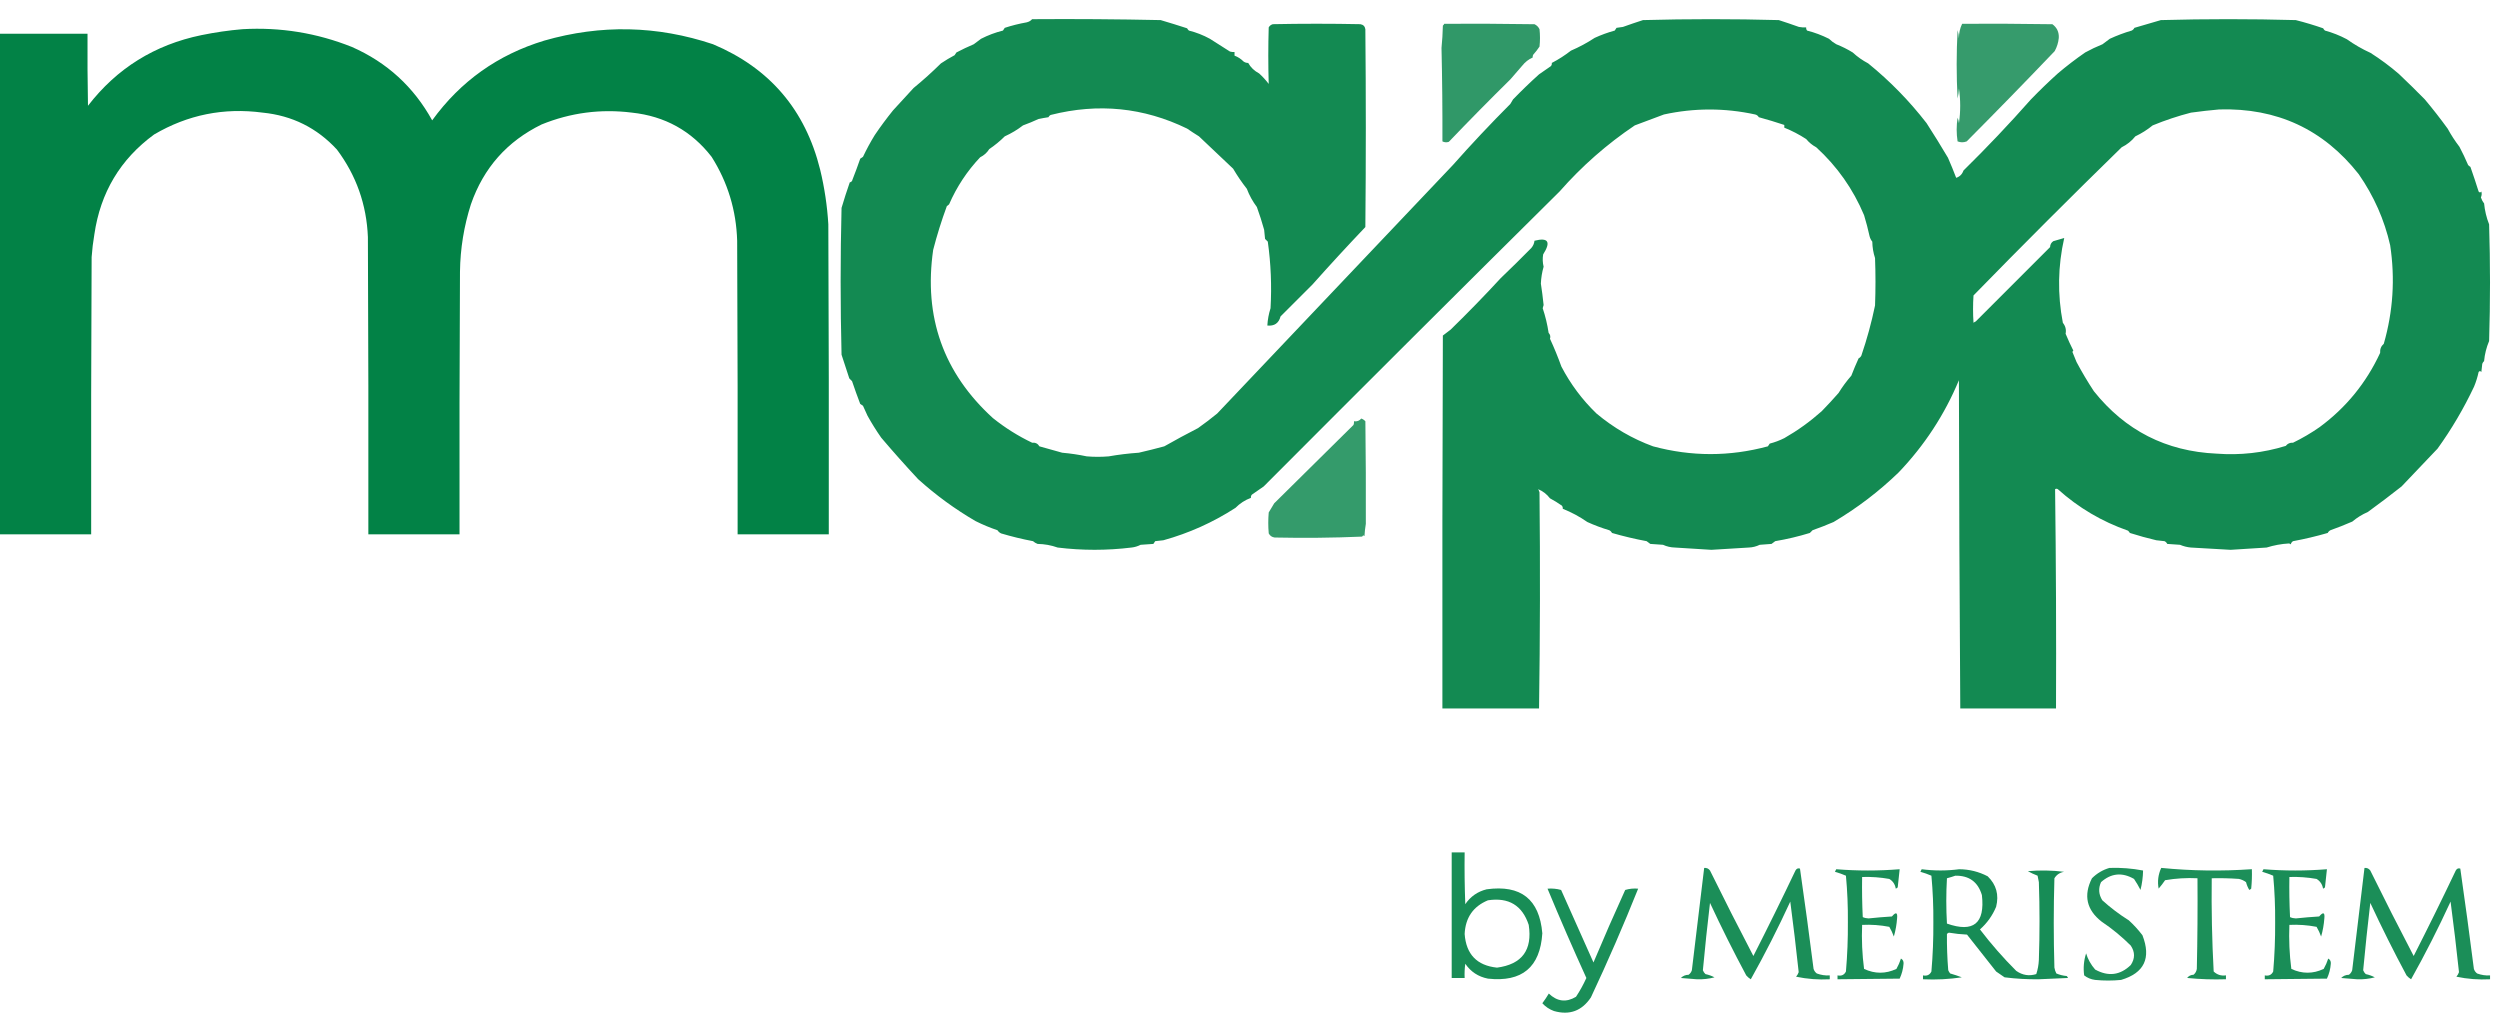 <svg width="126" height="52" viewBox="0 0 126 52" fill="none" xmlns="http://www.w3.org/2000/svg">
<path opacity="0.923" fill-rule="evenodd" clip-rule="evenodd" d="M52.018 0.967C54.178 0.951 56.338 0.967 58.498 1.013C58.946 1.145 59.39 1.283 59.83 1.426C59.852 1.471 59.883 1.509 59.922 1.541C60.291 1.633 60.643 1.771 60.979 1.955C61.314 2.169 61.651 2.383 61.99 2.598C62.065 2.62 62.142 2.628 62.22 2.621C62.22 2.682 62.22 2.744 62.22 2.805C62.392 2.868 62.545 2.968 62.679 3.103C62.749 3.15 62.826 3.173 62.909 3.172C63.034 3.397 63.218 3.573 63.46 3.701C63.638 3.863 63.799 4.039 63.943 4.229C63.915 3.281 63.915 2.331 63.943 1.38C63.989 1.299 64.058 1.246 64.15 1.219C65.62 1.189 67.091 1.189 68.561 1.219C68.707 1.242 68.791 1.326 68.814 1.472C68.845 4.796 68.845 8.12 68.814 11.444C67.91 12.394 67.021 13.359 66.149 14.339C65.615 14.872 65.079 15.409 64.54 15.947C64.45 16.29 64.228 16.443 63.874 16.407C63.891 16.109 63.945 15.818 64.035 15.534C64.099 14.409 64.053 13.291 63.897 12.179C63.851 12.133 63.805 12.087 63.759 12.041C63.744 11.888 63.728 11.735 63.713 11.582C63.605 11.193 63.483 10.81 63.346 10.433C63.134 10.151 62.965 9.844 62.84 9.514C62.588 9.193 62.358 8.856 62.151 8.503C61.575 7.958 61.001 7.414 60.428 6.872C60.223 6.745 60.024 6.615 59.83 6.481C57.641 5.416 55.351 5.186 52.96 5.792C52.906 5.815 52.868 5.853 52.845 5.907C52.676 5.932 52.508 5.963 52.34 5.998C52.084 6.117 51.824 6.224 51.559 6.32C51.279 6.537 50.973 6.721 50.64 6.872C50.401 7.11 50.141 7.324 49.858 7.515C49.746 7.695 49.592 7.832 49.399 7.928C48.74 8.626 48.219 9.415 47.836 10.295C47.802 10.331 47.764 10.362 47.722 10.387C47.454 11.113 47.224 11.848 47.032 12.593C46.546 15.974 47.549 18.8 50.042 21.071C50.655 21.562 51.314 21.976 52.018 22.312C52.185 22.297 52.308 22.359 52.386 22.495C52.769 22.598 53.152 22.705 53.535 22.817C53.952 22.854 54.365 22.915 54.775 23.001C55.143 23.032 55.511 23.032 55.878 23.001C56.38 22.913 56.885 22.852 57.395 22.817C57.828 22.718 58.257 22.61 58.681 22.495C59.239 22.178 59.805 21.872 60.382 21.576C60.712 21.343 61.033 21.098 61.347 20.841C65.311 16.663 69.27 12.489 73.225 8.319C74.159 7.265 75.124 6.239 76.12 5.24C76.166 5.163 76.212 5.087 76.258 5.01C76.681 4.573 77.118 4.151 77.568 3.747C77.767 3.609 77.966 3.471 78.165 3.333C78.204 3.287 78.219 3.233 78.211 3.172C78.549 2.997 78.87 2.79 79.176 2.552C79.596 2.372 79.994 2.157 80.371 1.909C80.701 1.757 81.038 1.635 81.382 1.541C81.413 1.495 81.443 1.449 81.474 1.403C81.581 1.388 81.689 1.372 81.796 1.357C82.131 1.237 82.468 1.122 82.806 1.013C85.089 0.951 87.371 0.951 89.653 1.013C89.992 1.122 90.329 1.237 90.665 1.357C90.786 1.38 90.909 1.388 91.032 1.38C91.024 1.441 91.04 1.495 91.078 1.541C91.459 1.639 91.827 1.777 92.181 1.955C92.292 2.063 92.415 2.155 92.549 2.23C92.837 2.344 93.113 2.482 93.376 2.644C93.612 2.862 93.873 3.046 94.157 3.195C95.247 4.079 96.228 5.082 97.098 6.205C97.47 6.781 97.83 7.363 98.178 7.951C98.324 8.284 98.462 8.621 98.591 8.962C98.772 8.904 98.895 8.781 98.959 8.595C100.134 7.441 101.267 6.246 102.359 5.01C102.795 4.56 103.247 4.123 103.715 3.701C104.156 3.327 104.616 2.974 105.094 2.644C105.376 2.489 105.667 2.351 105.967 2.23C106.089 2.138 106.212 2.047 106.334 1.955C106.693 1.789 107.061 1.651 107.437 1.541C107.498 1.51 107.544 1.464 107.575 1.403C108.02 1.273 108.464 1.143 108.908 1.013C111.175 0.951 113.442 0.951 115.709 1.013C116.175 1.131 116.634 1.269 117.087 1.426C117.109 1.471 117.14 1.509 117.179 1.541C117.562 1.645 117.929 1.791 118.282 1.978C118.657 2.245 119.056 2.475 119.477 2.667C119.978 2.986 120.453 3.338 120.901 3.724C121.349 4.148 121.785 4.577 122.211 5.01C122.612 5.487 122.995 5.978 123.36 6.481C123.536 6.803 123.735 7.109 123.957 7.4C124.115 7.701 124.261 8.007 124.394 8.319C124.428 8.355 124.466 8.386 124.509 8.411C124.654 8.821 124.791 9.234 124.922 9.652C124.968 9.713 125.014 9.713 125.06 9.652C125.089 9.753 125.081 9.853 125.037 9.95C125.073 10.06 125.126 10.16 125.198 10.249C125.234 10.616 125.318 10.968 125.451 11.306C125.512 13.267 125.512 15.227 125.451 17.188C125.315 17.512 125.23 17.848 125.198 18.199C125.156 18.237 125.125 18.283 125.106 18.337C125.091 18.475 125.075 18.613 125.06 18.75C125.014 18.689 124.968 18.689 124.922 18.75C124.868 19.004 124.791 19.248 124.693 19.486C124.172 20.589 123.559 21.631 122.854 22.61C122.249 23.246 121.645 23.882 121.039 24.517C120.481 24.958 119.914 25.386 119.339 25.804C119.054 25.927 118.794 26.088 118.558 26.287C118.193 26.446 117.825 26.592 117.455 26.723C117.394 26.754 117.348 26.8 117.317 26.861C116.743 27.028 116.161 27.166 115.571 27.275C115.509 27.31 115.471 27.364 115.456 27.436C115.43 27.412 115.4 27.396 115.364 27.39C114.98 27.412 114.605 27.481 114.238 27.596C113.633 27.635 113.028 27.674 112.423 27.711C111.757 27.674 111.091 27.636 110.424 27.596C110.234 27.579 110.05 27.533 109.873 27.458C109.658 27.443 109.444 27.428 109.229 27.413C109.199 27.351 109.153 27.305 109.092 27.275C108.954 27.259 108.816 27.244 108.678 27.229C108.229 27.123 107.784 27.001 107.345 26.861C107.32 26.819 107.29 26.78 107.253 26.746C105.932 26.285 104.753 25.588 103.715 24.655C103.669 24.625 103.623 24.625 103.577 24.655C103.623 28.336 103.638 32.02 103.623 35.707C102.015 35.707 100.406 35.707 98.798 35.707C98.76 30.194 98.737 24.68 98.729 19.164C98.009 20.895 96.998 22.442 95.696 23.805C94.704 24.766 93.609 25.601 92.411 26.31C92.063 26.46 91.711 26.598 91.354 26.723C91.308 26.769 91.262 26.815 91.216 26.861C90.644 27.037 90.062 27.175 89.47 27.275C89.409 27.321 89.347 27.366 89.286 27.413C89.087 27.428 88.888 27.443 88.689 27.458C88.515 27.543 88.331 27.588 88.137 27.596C87.509 27.637 86.881 27.675 86.253 27.711C85.64 27.677 85.028 27.639 84.415 27.596C84.205 27.591 84.006 27.545 83.817 27.458C83.603 27.443 83.389 27.428 83.174 27.413C83.113 27.366 83.052 27.321 82.99 27.275C82.402 27.166 81.82 27.028 81.244 26.861C81.213 26.8 81.167 26.754 81.106 26.723C80.728 26.611 80.361 26.473 80.003 26.31C79.612 26.038 79.198 25.816 78.763 25.643C78.77 25.583 78.755 25.529 78.717 25.483C78.525 25.348 78.326 25.226 78.119 25.115C77.954 24.902 77.754 24.748 77.522 24.655C77.554 24.704 77.577 24.758 77.591 24.816C77.629 28.447 77.621 32.077 77.568 35.707C75.944 35.707 74.32 35.707 72.697 35.707C72.689 29.442 72.697 23.177 72.72 16.912C72.85 16.812 72.981 16.713 73.111 16.614C73.978 15.769 74.82 14.904 75.638 14.017C76.158 13.52 76.671 13.014 77.177 12.501C77.269 12.394 77.323 12.272 77.338 12.133C78.032 11.958 78.178 12.187 77.775 12.822C77.74 13.031 77.748 13.238 77.798 13.443C77.718 13.721 77.672 14.004 77.66 14.293C77.715 14.65 77.76 15.01 77.798 15.373C77.779 15.425 77.764 15.479 77.752 15.534C77.887 15.938 77.987 16.352 78.05 16.774C78.133 16.867 78.156 16.966 78.119 17.073C78.331 17.53 78.522 17.998 78.694 18.475C79.156 19.36 79.745 20.149 80.463 20.841C81.324 21.562 82.273 22.114 83.312 22.495C85.245 23.016 87.175 23.016 89.102 22.495C89.133 22.45 89.163 22.404 89.194 22.358C89.448 22.292 89.693 22.2 89.929 22.082C90.599 21.7 91.227 21.248 91.813 20.726C92.105 20.427 92.388 20.121 92.663 19.807C92.853 19.498 93.068 19.208 93.307 18.934C93.421 18.638 93.543 18.347 93.674 18.061C93.736 18.03 93.781 17.984 93.812 17.923C94.096 17.091 94.326 16.248 94.502 15.396C94.532 14.599 94.532 13.803 94.502 13.006C94.414 12.738 94.368 12.462 94.364 12.179C94.297 12.098 94.252 12.006 94.226 11.903C94.148 11.548 94.056 11.196 93.95 10.847C93.397 9.528 92.593 8.386 91.538 7.423C91.34 7.317 91.172 7.179 91.032 7.009C90.68 6.78 90.312 6.588 89.929 6.435C89.929 6.389 89.929 6.343 89.929 6.297C89.507 6.156 89.079 6.026 88.643 5.907C88.602 5.834 88.541 5.788 88.459 5.769C86.928 5.436 85.396 5.436 83.864 5.769C83.374 5.952 82.884 6.136 82.393 6.32C80.992 7.261 79.728 8.371 78.602 9.652C73.617 14.59 68.647 19.546 63.69 24.517C63.491 24.655 63.292 24.793 63.093 24.931C63.054 24.977 63.039 25.031 63.047 25.092C62.75 25.202 62.49 25.37 62.266 25.597C61.135 26.328 59.925 26.871 58.635 27.229C58.498 27.244 58.36 27.259 58.222 27.275C58.191 27.321 58.161 27.366 58.13 27.413C57.915 27.428 57.701 27.443 57.486 27.458C57.342 27.532 57.189 27.578 57.027 27.596C55.786 27.748 54.546 27.748 53.305 27.596C52.98 27.48 52.643 27.419 52.294 27.413C52.208 27.381 52.132 27.335 52.064 27.275C51.522 27.172 50.986 27.042 50.456 26.884C50.38 26.848 50.319 26.795 50.272 26.723C49.896 26.597 49.528 26.443 49.169 26.264C48.134 25.661 47.169 24.957 46.274 24.15C45.639 23.469 45.019 22.772 44.413 22.059C44.165 21.704 43.935 21.336 43.724 20.956C43.647 20.788 43.571 20.619 43.494 20.451C43.448 20.42 43.402 20.39 43.356 20.359C43.211 19.98 43.073 19.596 42.943 19.21C42.897 19.164 42.851 19.118 42.805 19.072C42.677 18.672 42.547 18.274 42.414 17.877C42.353 15.411 42.353 12.945 42.414 10.479C42.542 10.045 42.68 9.616 42.828 9.192C42.904 9.177 42.95 9.131 42.965 9.054C43.103 8.704 43.233 8.352 43.356 7.997C43.402 7.967 43.448 7.936 43.494 7.905C43.672 7.528 43.871 7.16 44.091 6.803C44.38 6.376 44.686 5.963 45.01 5.562C45.356 5.186 45.701 4.81 46.044 4.436C46.524 4.043 46.983 3.629 47.423 3.195C47.645 3.046 47.875 2.908 48.112 2.782C48.143 2.736 48.173 2.69 48.204 2.644C48.49 2.493 48.781 2.355 49.077 2.23C49.2 2.138 49.322 2.047 49.445 1.955C49.796 1.775 50.163 1.637 50.548 1.541C50.578 1.495 50.609 1.449 50.64 1.403C51 1.285 51.367 1.193 51.742 1.127C51.858 1.1 51.95 1.047 52.018 0.967ZM111.849 5.516C114.755 5.43 117.099 6.518 118.88 8.779C119.646 9.883 120.174 11.078 120.465 12.363C120.719 14.046 120.611 15.7 120.143 17.326C120.007 17.445 119.946 17.598 119.959 17.785C119.26 19.296 118.242 20.545 116.904 21.53C116.482 21.825 116.037 22.085 115.571 22.312C115.416 22.303 115.293 22.357 115.203 22.473C114.068 22.824 112.904 22.954 111.711 22.863C109.17 22.747 107.11 21.698 105.53 19.715C105.214 19.235 104.923 18.745 104.657 18.245C104.589 18.078 104.52 17.91 104.45 17.739C104.46 17.712 104.475 17.689 104.496 17.671C104.356 17.394 104.226 17.111 104.106 16.82C104.147 16.619 104.101 16.435 103.968 16.269C103.693 14.84 103.716 13.415 104.037 11.995C103.853 12.046 103.669 12.1 103.485 12.156C103.381 12.228 103.328 12.327 103.324 12.455C102.077 13.702 100.829 14.95 99.579 16.2C99.537 16.217 99.499 16.24 99.465 16.269C99.434 15.809 99.434 15.35 99.465 14.89C101.919 12.374 104.409 9.885 106.932 7.423C107.204 7.289 107.434 7.105 107.621 6.872C107.934 6.723 108.225 6.539 108.494 6.32C109.129 6.059 109.773 5.845 110.424 5.677C110.904 5.611 111.38 5.557 111.849 5.516Z" fill="#008145"/>
<path opacity="0.809" fill-rule="evenodd" clip-rule="evenodd" d="M72.79 1.198C74.307 1.19 75.823 1.198 77.34 1.221C77.454 1.275 77.538 1.359 77.592 1.474C77.623 1.765 77.623 2.056 77.592 2.347C77.496 2.493 77.389 2.631 77.271 2.761C77.249 2.804 77.241 2.85 77.248 2.898C77.042 2.989 76.866 3.126 76.719 3.312C76.523 3.539 76.324 3.769 76.122 4.001C75.07 5.038 74.036 6.087 73.02 7.149C72.91 7.186 72.802 7.179 72.698 7.126C72.703 5.555 72.688 3.984 72.652 2.416C72.689 2.042 72.712 1.667 72.721 1.29C72.754 1.265 72.777 1.235 72.79 1.198Z" fill="#008145"/>
<path opacity="0.786" fill-rule="evenodd" clip-rule="evenodd" d="M98.892 1.198C100.408 1.19 101.925 1.198 103.441 1.221C103.67 1.388 103.778 1.618 103.763 1.911C103.74 2.147 103.671 2.369 103.556 2.577C102.095 4.108 100.617 5.624 99.122 7.126C98.969 7.187 98.815 7.187 98.662 7.126C98.601 6.728 98.601 6.33 98.662 5.931C98.699 6.02 98.722 6.112 98.731 6.207C98.815 5.626 98.815 5.044 98.731 4.461C98.723 4.631 98.7 4.8 98.662 4.966C98.601 3.818 98.601 2.669 98.662 1.52C98.7 1.655 98.723 1.793 98.731 1.933C98.728 1.673 98.781 1.428 98.892 1.198Z" fill="#008145"/>
<path opacity="0.992" fill-rule="evenodd" clip-rule="evenodd" d="M12.223 1.471C14.13 1.362 15.968 1.661 17.738 2.367C19.503 3.145 20.851 4.378 21.782 6.066C23.21 4.095 25.094 2.755 27.434 2.046C30.288 1.227 33.122 1.289 35.935 2.229C38.787 3.428 40.587 5.534 41.335 8.548C41.554 9.455 41.692 10.374 41.748 11.305C41.771 16.513 41.779 21.721 41.771 26.929C40.239 26.929 38.708 26.929 37.176 26.929C37.184 21.997 37.176 17.064 37.153 12.132C37.107 10.601 36.679 9.192 35.866 7.905C34.85 6.596 33.51 5.853 31.845 5.676C30.276 5.48 28.759 5.679 27.296 6.273C25.559 7.122 24.372 8.462 23.735 10.294C23.382 11.4 23.198 12.533 23.183 13.695C23.16 18.106 23.152 22.518 23.16 26.929C21.629 26.929 20.097 26.929 18.565 26.929C18.573 21.935 18.565 16.942 18.542 11.948C18.476 10.31 17.955 8.839 16.98 7.537C15.973 6.445 14.724 5.824 13.234 5.676C11.28 5.417 9.457 5.784 7.766 6.779C6.066 8.024 5.063 9.701 4.756 11.811C4.691 12.191 4.645 12.574 4.618 12.959C4.595 17.616 4.587 22.273 4.595 26.929C3.064 26.929 1.532 26.929 0 26.929C0 18.52 0 10.11 0 1.701C1.47 1.701 2.941 1.701 4.411 1.701C4.404 2.911 4.411 4.121 4.434 5.331C5.891 3.442 7.798 2.255 10.156 1.77C10.846 1.629 11.535 1.529 12.223 1.471Z" fill="#008145"/>
<path opacity="0.796" fill-rule="evenodd" clip-rule="evenodd" d="M68.608 21.094C68.688 21.122 68.757 21.168 68.815 21.232C68.837 22.959 68.844 24.682 68.838 26.401C68.803 26.606 68.781 26.813 68.769 27.022C68.727 26.969 68.689 26.976 68.654 27.045C67.184 27.108 65.714 27.123 64.243 27.091C64.107 27.073 64.007 27.004 63.944 26.884C63.913 26.531 63.913 26.179 63.944 25.827C64.036 25.674 64.128 25.52 64.22 25.367C65.55 24.05 66.883 22.733 68.218 21.415C68.24 21.356 68.248 21.295 68.241 21.232C68.394 21.254 68.516 21.208 68.608 21.094Z" fill="#008145"/>
<path opacity="0.905" fill-rule="evenodd" clip-rule="evenodd" d="M73.165 42.961C73.382 42.961 73.6 42.961 73.818 42.961C73.806 43.831 73.818 44.701 73.85 45.571C74.112 45.185 74.471 44.934 74.927 44.821C76.652 44.583 77.587 45.322 77.733 47.039C77.623 48.749 76.71 49.511 74.992 49.323C74.505 49.227 74.125 48.977 73.85 48.573C73.818 48.811 73.806 49.05 73.818 49.291C73.6 49.291 73.382 49.291 73.165 49.291C73.165 47.181 73.165 45.071 73.165 42.961ZM74.992 45.375C76.037 45.217 76.723 45.63 77.048 46.615C77.241 47.884 76.708 48.602 75.449 48.769C74.438 48.663 73.893 48.098 73.818 47.072C73.858 46.248 74.25 45.683 74.992 45.375Z" fill="#008145"/>
<path opacity="0.891" fill-rule="evenodd" clip-rule="evenodd" d="M85.89 43.745C86.014 43.731 86.112 43.775 86.184 43.875C86.896 45.321 87.625 46.757 88.37 48.182C89.095 46.757 89.802 45.322 90.491 43.875C90.546 43.776 90.621 43.744 90.719 43.777C90.961 45.458 91.19 47.144 91.404 48.834C91.435 48.928 91.489 49.004 91.567 49.063C91.778 49.141 91.996 49.174 92.22 49.161C92.22 49.226 92.22 49.291 92.22 49.356C91.647 49.386 91.081 49.343 90.523 49.226C90.581 49.157 90.625 49.082 90.654 48.998C90.527 47.808 90.386 46.623 90.23 45.441C89.615 46.779 88.952 48.084 88.24 49.356C88.154 49.303 88.078 49.238 88.011 49.161C87.368 47.961 86.759 46.743 86.184 45.506C86.05 46.636 85.93 47.767 85.825 48.9C85.853 48.976 85.896 49.041 85.956 49.095C86.118 49.129 86.27 49.184 86.412 49.258C86.13 49.333 85.836 49.365 85.531 49.356C85.259 49.335 84.988 49.313 84.716 49.291C84.818 49.185 84.948 49.131 85.107 49.128C85.186 49.069 85.24 48.993 85.27 48.9C85.475 47.179 85.682 45.461 85.89 43.745Z" fill="#008145"/>
<path opacity="0.889" fill-rule="evenodd" clip-rule="evenodd" d="M106.315 43.743C106.886 43.723 107.451 43.767 108.011 43.874C108.005 44.204 107.962 44.531 107.881 44.852C107.786 44.665 107.677 44.48 107.555 44.298C106.954 43.953 106.399 44.007 105.891 44.461C105.75 44.776 105.772 45.08 105.956 45.374C106.372 45.751 106.818 46.088 107.294 46.386C107.546 46.616 107.774 46.867 107.979 47.136C108.429 48.291 108.07 49.042 106.902 49.388C106.467 49.431 106.032 49.431 105.597 49.388C105.388 49.361 105.203 49.286 105.042 49.159C104.991 48.782 105.023 48.412 105.14 48.05C105.23 48.348 105.382 48.62 105.597 48.866C106.26 49.23 106.858 49.154 107.391 48.637C107.609 48.311 107.609 47.985 107.391 47.658C106.94 47.207 106.45 46.804 105.923 46.451C105.162 45.857 104.999 45.128 105.434 44.265C105.688 44.014 105.981 43.84 106.315 43.743Z" fill="#008145"/>
<path opacity="0.889" fill-rule="evenodd" clip-rule="evenodd" d="M108.926 43.742C110.445 43.893 111.967 43.914 113.494 43.807C113.505 44.134 113.494 44.461 113.461 44.786C113.434 44.816 113.402 44.838 113.363 44.852C113.29 44.73 113.235 44.599 113.2 44.46C113.092 44.38 112.973 44.326 112.841 44.297C112.385 44.264 111.928 44.253 111.471 44.264C111.452 45.832 111.485 47.398 111.569 48.963C111.741 49.128 111.948 49.193 112.188 49.158C112.188 49.224 112.188 49.289 112.188 49.354C111.535 49.376 110.882 49.354 110.231 49.289C110.31 49.186 110.419 49.132 110.557 49.126C110.648 49.049 110.703 48.952 110.72 48.832C110.753 47.31 110.764 45.787 110.753 44.264C110.203 44.237 109.66 44.27 109.121 44.362C109.02 44.512 108.911 44.653 108.795 44.786C108.728 44.426 108.772 44.078 108.926 43.742Z" fill="#008145"/>
<path opacity="0.891" fill-rule="evenodd" clip-rule="evenodd" d="M119.17 43.745C119.293 43.731 119.391 43.775 119.463 43.875C120.175 45.321 120.904 46.757 121.649 48.182C122.374 46.757 123.082 45.322 123.77 43.875C123.825 43.776 123.901 43.744 123.999 43.777C124.241 45.458 124.469 47.144 124.684 48.834C124.714 48.928 124.769 49.004 124.847 49.063C125.058 49.141 125.275 49.174 125.499 49.161C125.499 49.226 125.499 49.291 125.499 49.356C124.926 49.386 124.361 49.343 123.803 49.226C123.86 49.157 123.904 49.082 123.933 48.998C123.807 47.808 123.665 46.623 123.509 45.441C122.894 46.779 122.231 48.084 121.519 49.356C121.433 49.303 121.357 49.238 121.29 49.161C120.647 47.961 120.038 46.743 119.463 45.506C119.33 46.636 119.21 47.767 119.104 48.9C119.132 48.976 119.176 49.041 119.235 49.095C119.397 49.129 119.549 49.184 119.692 49.258C119.409 49.333 119.116 49.365 118.811 49.356C118.539 49.335 118.267 49.313 117.995 49.291C118.097 49.185 118.227 49.131 118.387 49.128C118.465 49.069 118.519 48.993 118.55 48.9C118.754 47.179 118.961 45.461 119.17 43.745Z" fill="#008145"/>
<path opacity="0.902" fill-rule="evenodd" clip-rule="evenodd" d="M92.546 43.809C93.611 43.895 94.677 43.895 95.743 43.809C95.713 44.113 95.681 44.417 95.645 44.722C95.619 44.752 95.586 44.774 95.547 44.787C95.511 44.571 95.402 44.408 95.221 44.298C94.768 44.218 94.311 44.185 93.851 44.2C93.84 44.875 93.851 45.549 93.883 46.223C93.975 46.264 94.073 46.285 94.177 46.288C94.568 46.246 94.96 46.214 95.352 46.19C95.557 45.95 95.644 45.982 95.613 46.288C95.59 46.6 95.536 46.905 95.45 47.202C95.389 47.031 95.313 46.868 95.221 46.712C94.769 46.625 94.312 46.592 93.851 46.614C93.821 47.361 93.853 48.1 93.949 48.833C94.492 49.088 95.036 49.088 95.58 48.833C95.674 48.667 95.75 48.493 95.808 48.311C95.906 48.367 95.949 48.453 95.939 48.572C95.919 48.837 95.853 49.087 95.743 49.323C94.695 49.333 93.651 49.344 92.611 49.355C92.611 49.29 92.611 49.225 92.611 49.16C92.81 49.201 92.951 49.136 93.035 48.964C93.106 48.139 93.139 47.313 93.133 46.484C93.14 45.698 93.108 44.915 93.035 44.135C92.856 44.057 92.671 43.992 92.481 43.939C92.504 43.895 92.526 43.851 92.546 43.809Z" fill="#008145"/>
<path opacity="0.91" fill-rule="evenodd" clip-rule="evenodd" d="M96.853 43.809C97.484 43.892 98.115 43.892 98.746 43.809C99.257 43.814 99.736 43.933 100.181 44.167C100.615 44.589 100.756 45.1 100.605 45.701C100.422 46.143 100.151 46.523 99.79 46.843C100.35 47.578 100.959 48.274 101.617 48.931C101.931 49.152 102.268 49.206 102.628 49.094C102.705 48.863 102.748 48.624 102.759 48.376C102.803 47.071 102.803 45.766 102.759 44.461C102.737 44.352 102.715 44.244 102.694 44.135C102.524 44.071 102.361 43.995 102.204 43.907C102.814 43.852 103.423 43.863 104.031 43.939C103.815 43.976 103.652 44.085 103.542 44.265C103.498 45.766 103.498 47.267 103.542 48.768C103.56 48.872 103.592 48.97 103.64 49.062C103.806 49.133 103.98 49.176 104.162 49.192C104.192 49.219 104.213 49.252 104.227 49.29C103.738 49.312 103.248 49.334 102.759 49.355C102.179 49.362 101.603 49.33 101.03 49.257C100.888 49.16 100.747 49.062 100.605 48.964C100.116 48.344 99.627 47.724 99.137 47.104C98.829 47.09 98.525 47.057 98.224 47.006C98.185 47.02 98.153 47.041 98.126 47.071C98.119 47.68 98.141 48.29 98.191 48.898C98.215 48.959 98.248 49.013 98.289 49.062C98.49 49.12 98.686 49.186 98.876 49.257C98.235 49.353 97.582 49.386 96.919 49.355C96.919 49.29 96.919 49.225 96.919 49.16C97.118 49.201 97.259 49.136 97.343 48.964C97.414 48.139 97.447 47.313 97.441 46.484C97.448 45.698 97.415 44.915 97.343 44.135C97.163 44.057 96.979 43.992 96.788 43.939C96.812 43.895 96.834 43.851 96.853 43.809ZM98.55 44.135C99.245 44.124 99.691 44.45 99.888 45.114C100.05 46.54 99.463 47.019 98.126 46.549C98.082 45.788 98.082 45.027 98.126 44.265C98.275 44.225 98.415 44.182 98.55 44.135Z" fill="#008145"/>
<path opacity="0.902" fill-rule="evenodd" clip-rule="evenodd" d="M114.08 43.809C115.146 43.895 116.211 43.895 117.277 43.809C117.247 44.113 117.215 44.417 117.179 44.722C117.153 44.752 117.12 44.774 117.082 44.787C117.045 44.571 116.936 44.408 116.755 44.298C116.302 44.218 115.845 44.185 115.385 44.2C115.374 44.875 115.385 45.549 115.418 46.223C115.509 46.264 115.607 46.285 115.711 46.288C116.102 46.246 116.494 46.214 116.886 46.19C117.091 45.95 117.178 45.982 117.147 46.288C117.124 46.6 117.07 46.905 116.984 47.202C116.924 47.031 116.847 46.868 116.755 46.712C116.303 46.625 115.846 46.592 115.385 46.614C115.355 47.361 115.388 48.1 115.483 48.833C116.026 49.088 116.57 49.088 117.114 48.833C117.208 48.667 117.285 48.493 117.343 48.311C117.44 48.367 117.484 48.453 117.473 48.572C117.453 48.837 117.388 49.087 117.277 49.323C116.229 49.333 115.185 49.344 114.145 49.355C114.145 49.29 114.145 49.225 114.145 49.16C114.344 49.201 114.485 49.136 114.569 48.964C114.64 48.139 114.673 47.313 114.667 46.484C114.674 45.698 114.642 44.915 114.569 44.135C114.39 44.057 114.205 43.992 114.015 43.939C114.038 43.895 114.06 43.851 114.08 43.809Z" fill="#008145"/>
<path opacity="0.896" fill-rule="evenodd" clip-rule="evenodd" d="M77.995 44.789C78.231 44.77 78.459 44.792 78.68 44.854C79.224 46.072 79.768 47.29 80.311 48.508C80.826 47.283 81.359 46.065 81.91 44.854C82.124 44.79 82.341 44.768 82.563 44.789C81.824 46.637 81.03 48.464 80.181 50.27C79.726 50.951 79.106 51.179 78.321 50.956C78.091 50.873 77.896 50.743 77.734 50.564C77.851 50.407 77.96 50.244 78.06 50.075C78.482 50.48 78.939 50.534 79.43 50.238C79.629 49.938 79.803 49.622 79.953 49.291C79.274 47.799 78.621 46.298 77.995 44.789Z" fill="#008145"/>
</svg>
